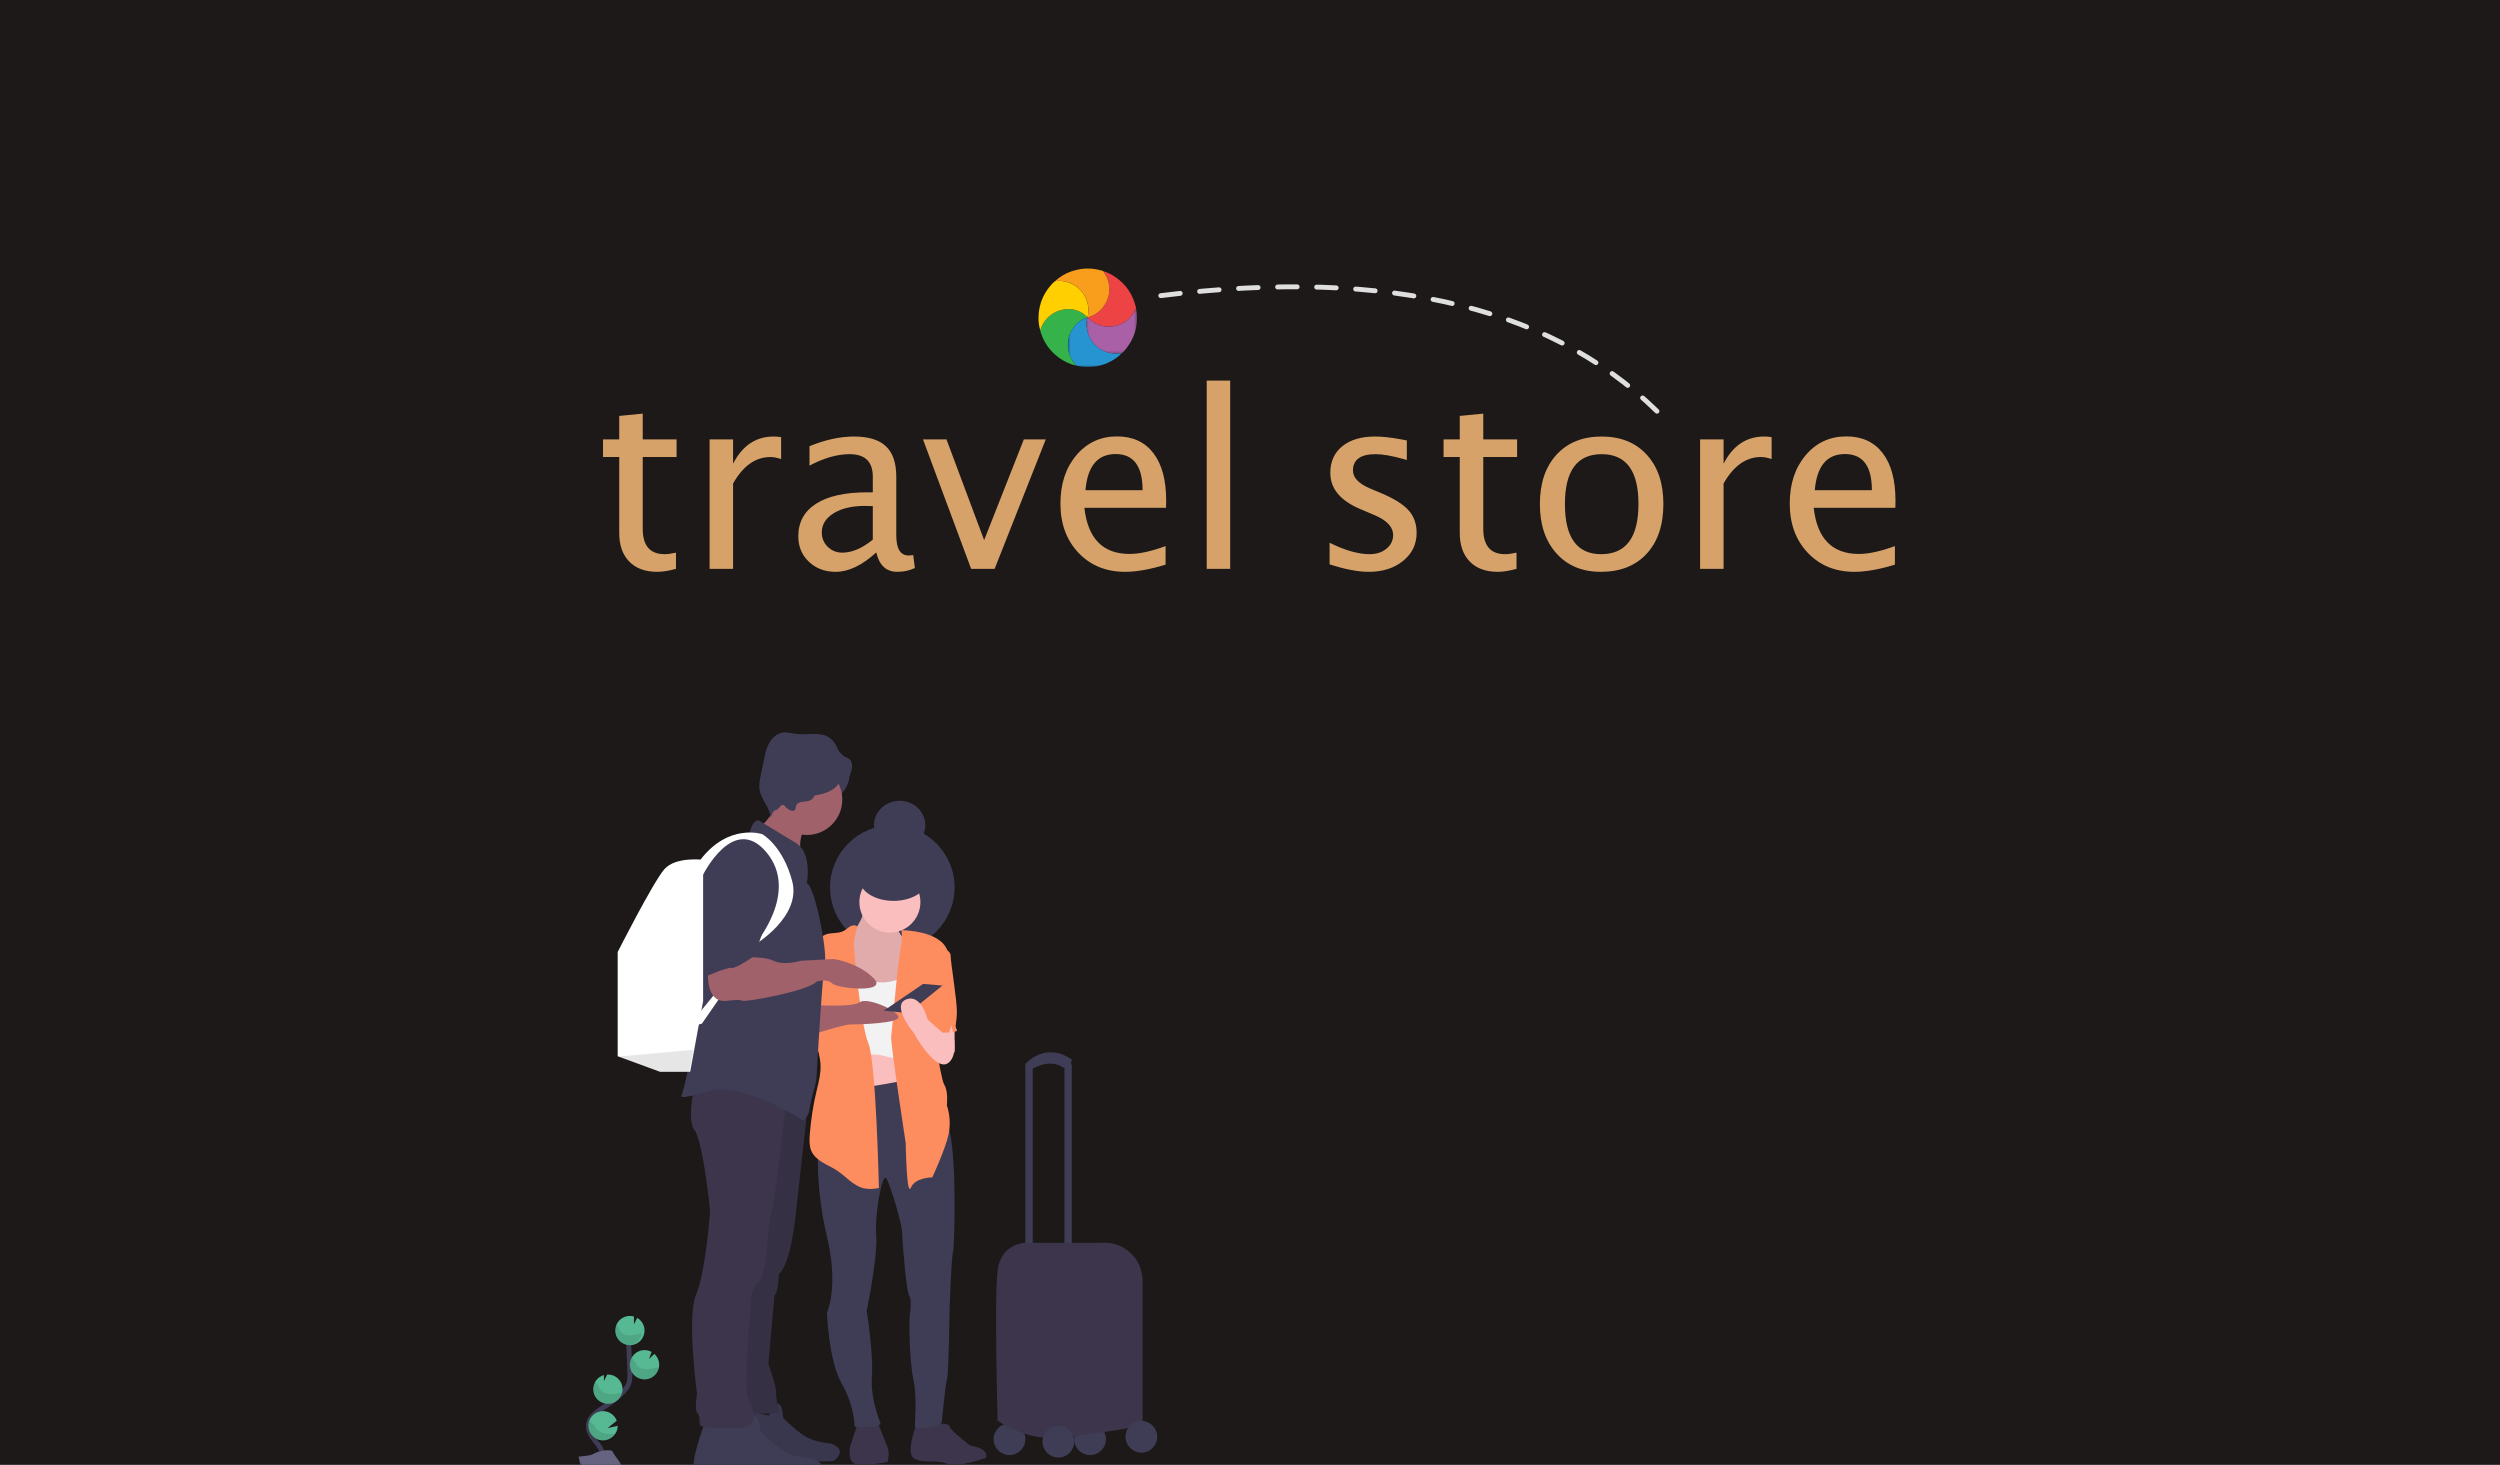 <?xml version="1.0" encoding="UTF-8"?>
<svg width="1024px" height="600px" viewBox="0 0 1024 600" version="1.1" xmlns="http://www.w3.org/2000/svg" xmlns:xlink="http://www.w3.org/1999/xlink">
    <!-- Generator: Sketch 58 (84663) - https://sketch.com -->
    <title>travel store hero</title>
    <desc>Created with Sketch.</desc>
    <defs>
        <polygon id="path-1" points="190.415 20.09 212.607 20.09 212.607 40.343 190.415 40.343"></polygon>
        <polygon id="path-3" points="198.061 16.335 218.705 16.335 218.705 34.826 198.061 34.826"></polygon>
    </defs>
    <g id="travel-store-hero" stroke="none" stroke-width="1" fill="none" fill-rule="evenodd">
        <rect fill="#1C1918" x="0" y="0" width="1024" height="600"></rect>
        <g id="undraw_travelers_qlt1" transform="translate(237, 300)">
            <ellipse id="Oval" fill="#3F3D56" fill-rule="nonzero" cx="93.5" cy="17" rx="17.5" ry="14"></ellipse>
            <circle id="Oval" fill="#3F3D56" fill-rule="nonzero" cx="128.5" cy="63.5" r="25.5"></circle>
            <circle id="Oval" fill="#3F3D56" fill-rule="nonzero" cx="209.5" cy="289.5" r="6.5"></circle>
            <circle id="Oval" fill="#3F3D56" fill-rule="nonzero" cx="176.5" cy="289.5" r="6.5"></circle>
            <rect id="Rectangle" fill="#3F3D56" fill-rule="nonzero" x="183" y="136" width="3" height="78"></rect>
            <rect id="Rectangle" fill="#3F3D56" fill-rule="nonzero" x="199" y="136" width="3" height="78"></rect>
            <path d="M183.718,138 L183,135.814 C183,135.814 190.887,126.338 202,133.976 L201.282,137.26 L198.413,137.26 C198.413,137.26 193.756,133.287 185.869,137.825 L183.718,138 Z" id="Path" fill="#3F3D56" fill-rule="nonzero"></path>
            <rect id="Rectangle" fill="#FBBEBE" fill-rule="nonzero" x="111" y="125" width="25" height="32"></rect>
            <rect id="Rectangle" fill="#FBBEBE" fill-rule="nonzero" x="146" y="115" width="8" height="16"></rect>
            <path d="M114.411,282.719 L111.207,292.409 C111.207,292.409 109.781,299.586 114.411,299.943 C119.041,300.3 126.525,298.867 126.525,298.867 C126.525,298.867 127.593,295.638 126.525,292.767 C125.458,289.895 122.254,282 122.254,282 L114.411,282.719 Z" id="Path" fill="#3C354C" fill-rule="nonzero"></path>
            <path d="M138.556,283 C138.556,283 133.597,295.341 137.494,297.455 C141.391,299.57 146.708,297.806 150.958,299.57 C155.207,301.333 166.899,297.104 166.899,297.104 C166.899,297.104 168.318,293.226 160.524,292.169 C160.524,292.169 152.042,285.821 152.042,284.413 C152.042,283.004 147.083,283 147.083,283 L138.556,283 Z" id="Path" fill="#3C354C" fill-rule="nonzero"></path>
            <path d="M137.807,141.691 C137.807,141.691 108.798,147.708 105.263,145.937 C101.728,144.167 98.188,170.021 98.188,170.021 C98.188,170.021 96.77,185.595 101.723,206.477 C106.676,227.358 101.723,237.625 101.723,237.625 C101.723,237.625 102.432,257.445 107.742,266.65 C113.051,275.856 113.047,284.347 113.047,284.347 C113.047,284.347 123.3,285.409 123.661,282.929 C123.661,282.929 119.413,273.019 120.122,263.818 C120.83,254.617 118,236.916 118,236.916 C118,236.916 122.6,214.616 121.891,206.142 C121.183,197.668 124.37,179.596 126.136,182.781 C127.901,185.965 132.506,201.539 132.506,204.728 C132.506,207.917 134.289,229.147 135.337,230.565 C136.385,231.983 136.041,236.229 135.689,238.352 C135.337,240.475 135.337,256.401 137.102,264.897 C138.868,273.394 137.459,282.947 137.811,284.365 C138.163,285.783 148.426,284.718 148.778,282.238 C148.778,282.238 150.196,267.02 150.905,264.897 C151.613,262.775 151.948,235.836 151.948,235.836 C151.948,235.836 152.652,214.955 153.361,212.832 C154.07,210.709 155.144,165.048 150.53,159.759 C145.916,154.469 147.699,141 147.699,141 L137.807,141.691 Z" id="Path" fill="#3F3D56" fill-rule="nonzero"></path>
            <path d="M113.249,81.037 C111.934,83.51 110.611,86.006 109.788,88.689 C108.966,91.372 108.68,94.278 109.453,96.974 C110.006,98.658 110.776,100.264 111.742,101.751 C112.51,103.172 113.485,104.472 114.634,105.608 C117.317,108.054 121.215,108.546 124.836,108.929 C125.457,109.033 126.092,109.022 126.709,108.898 C127.204,108.755 127.662,108.505 128.05,108.166 C129.637,106.827 130.357,104.782 130.938,102.809 C132.321,98.116 133.311,93.317 133.898,88.461 C134.034,87.693 134.034,86.907 133.898,86.139 C133.585,84.8 132.512,83.76 131.734,82.608 C130.802,81.232 130.27,79.625 130.196,77.965 C130.165,77.157 130.196,76.265 129.687,75.649 C129.347,75.313 128.936,75.06 128.484,74.907 C126.369,74.015 124.259,73.122 122.14,72.265 C120.862,71.738 118.564,70.336 117.223,71.372 C116.074,72.265 116.628,74.336 116.136,75.577 C115.381,77.461 114.196,79.251 113.249,81.037 Z" id="Path" fill="#FBBEBE" fill-rule="nonzero"></path>
            <path d="M113.249,81.037 C111.934,83.51 110.611,86.006 109.788,88.689 C108.966,91.372 108.68,94.278 109.453,96.974 C110.006,98.658 110.776,100.264 111.742,101.751 C112.51,103.172 113.485,104.472 114.634,105.608 C117.317,108.054 121.215,108.546 124.836,108.929 C125.457,109.033 126.092,109.022 126.709,108.898 C127.204,108.755 127.662,108.505 128.05,108.166 C129.637,106.827 130.357,104.782 130.938,102.809 C132.321,98.116 133.311,93.317 133.898,88.461 C134.034,87.693 134.034,86.907 133.898,86.139 C133.585,84.8 132.512,83.76 131.734,82.608 C130.802,81.232 130.27,79.625 130.196,77.965 C130.165,77.157 130.196,76.265 129.687,75.649 C129.347,75.313 128.936,75.06 128.484,74.907 C126.369,74.015 124.259,73.122 122.14,72.265 C120.862,71.738 118.564,70.336 117.223,71.372 C116.074,72.265 116.628,74.336 116.136,75.577 C115.381,77.461 114.196,79.251 113.249,81.037 Z" id="Path" fill="#000000" fill-rule="nonzero" opacity="0.1"></path>
            <circle id="Oval" fill="#FBBEBE" fill-rule="nonzero" cx="127.5" cy="69.5" r="12.5"></circle>
            <path d="M132.241,100.75 C129.866,101.584 127.413,102.304 124.889,102.393 C122.998,102.411 121.111,102.214 119.267,101.805 C115.456,101.064 111.713,100.02 108.076,98.683 C107.3,100.18 107.092,101.889 107.024,103.568 C106.83,108.642 107.864,113.677 108.261,118.743 C108.763,125.183 108.261,131.764 109.955,138 C110.053,136.94 110.474,135.934 111.165,135.111 C111.741,134.505 112.429,134.01 113.193,133.654 C116.611,131.926 120.546,131.447 124.293,132.302 C126.465,132.806 128.773,133.747 130.832,132.903 C132.06,132.395 132.95,131.326 133.632,130.205 C134.79,128.18 135.616,125.991 136.08,123.716 C137.434,117.869 137.615,111.822 137.778,105.824 C137.823,104.221 138.527,99.456 137.168,98.281 C136.215,97.464 135.935,98.63 135.249,99.239 C134.356,99.929 133.334,100.442 132.241,100.75 L132.241,100.75 Z" id="Path" fill="#F2F2F2" fill-rule="nonzero"></path>
            <path d="M114.097,79.403 C113.274,78.758 112.056,78.958 111.149,79.505 C110.241,80.052 109.508,80.807 108.587,81.305 C106.035,82.688 102.606,81.674 100.182,83.284 C97.905,84.8 97.514,87.92 97.336,90.65 C96.891,97.585 96.509,104.569 94.841,111.317 C94.397,113.095 93.863,114.918 94.032,116.749 C94.165,117.796 94.413,118.824 94.77,119.817 L96.958,126.649 C97.972,129.823 98.999,133.046 99.106,136.376 C99.213,139.706 98.43,142.871 97.652,146.049 C96.114,152.311 95.113,158.693 94.659,165.125 C94.521,167.254 94.463,169.477 95.326,171.429 C96.216,173.469 98.021,174.985 99.924,176.136 C101.828,177.288 103.896,178.177 105.759,179.399 C109.499,181.858 112.501,185.73 116.876,186.739 C118.882,187.183 120.981,187.006 123,186.614 C123,186.614 121.857,134.727 118.677,127.316 C115.498,119.905 112.678,87.805 112.678,86.747 C112.678,85.689 114.097,79.403 114.097,79.403 Z" id="Path" fill="#FD8D5F" fill-rule="nonzero"></path>
            <path d="M132.114,81 C132.114,81 148.72,81 151.178,89.791 C153.637,98.581 144.16,112.999 144.16,112.999 C144.16,112.999 148.021,141.479 149.772,144.293 C151.523,147.106 150.829,152.711 150.829,152.711 C152.101,156.569 152.341,160.694 151.528,164.674 C150.126,171.001 144.859,182.255 144.859,182.255 C144.859,182.255 137.84,182.255 136.085,186.473 C134.329,190.691 133.98,168.188 133.98,168.188 C133.98,168.188 127.665,127.048 128.014,124.589 C128.363,122.13 130.119,101.731 130.822,96.104 C131.525,90.477 133.055,83.109 132.114,81 Z" id="Path" fill="#FD8D5F" fill-rule="nonzero"></path>
            <path d="M144.017,86 C144.017,86 152.375,88.479 152.375,91.315 C152.375,94.151 154.934,109.389 154.934,114.351 C154.934,119.313 153.844,120.023 154.934,121.797 C156.023,123.57 143.312,122.86 143.312,122.86 L141,102.659 L144.017,86 Z" id="Path" fill="#FD8D5F" fill-rule="nonzero"></path>
            <path d="M96.408,111.627 C96.408,111.627 112.274,112.718 115.094,110.53 C117.915,108.343 129.898,113.443 130.955,116.355 C132.012,119.267 114.032,119.629 111.216,119.629 C108.4,119.629 95,124 95,124 L96.408,111.627 Z" id="Path" fill="#A0616A" fill-rule="nonzero"></path>
            <path d="M63.641,276.565 C63.641,276.565 56.276,295.536 60.102,297.795 C63.929,300.053 104.279,298.445 104.279,298.445 C104.279,298.445 110.999,294.199 103.319,291.254 C103.319,291.254 96.913,290.929 92.755,288.314 C88.596,285.698 83.787,280.798 83.787,280.798 C83.787,280.798 83.469,273.607 80.908,275.242 C79.358,276.284 78.312,277.946 78.028,279.817 L63.641,276.565 Z" id="Path" fill="#3F3D56" fill-rule="nonzero"></path>
            <path d="M63.641,276.565 C63.641,276.565 56.276,295.536 60.102,297.795 C63.929,300.053 104.279,298.445 104.279,298.445 C104.279,298.445 110.999,294.199 103.319,291.254 C103.319,291.254 96.913,290.929 92.755,288.314 C88.596,285.698 83.787,280.798 83.787,280.798 C83.787,280.798 83.469,273.607 80.908,275.242 C79.358,276.284 78.312,277.946 78.028,279.817 L63.641,276.565 Z" id="Path" fill="#000000" fill-rule="nonzero" opacity="0.1"></path>
            <path d="M52.112,281.688 C52.112,281.688 43.985,302.189 48.225,304.676 C52.464,307.162 96.994,305.384 96.994,305.384 C96.994,305.384 104.417,300.789 95.934,297.603 C95.934,297.603 88.867,297.251 84.272,294.421 C79.676,291.591 74.377,286.274 74.377,286.274 C74.377,286.274 74.025,278.492 71.198,280.262 C69.487,281.389 68.332,283.187 68.018,285.213 L52.112,281.688 Z" id="Path" fill="#3F3D56" fill-rule="nonzero"></path>
            <path d="M94,151.798 L89.052,196.208 C89.052,196.208 87.27,217.356 81.983,221.935 C81.983,221.935 81.983,228.632 80.202,230.745 L77.725,258.591 C77.725,258.591 81.262,268.805 80.91,270.581 C80.558,272.358 82.322,277.98 81.97,278.686 C81.618,279.392 65,278.686 65,278.686 L68.536,221.943 L79.493,143 L94,151.798 Z" id="Path" fill="#3C354C" fill-rule="nonzero"></path>
            <path d="M94,151.798 L89.052,196.208 C89.052,196.208 87.27,217.356 81.983,221.935 C81.983,221.935 81.983,228.632 80.202,230.745 L77.725,258.591 C77.725,258.591 81.262,268.805 80.91,270.581 C80.558,272.358 82.322,277.98 81.97,278.686 C81.618,279.392 65,278.686 65,278.686 L68.536,221.943 L79.493,143 L94,151.798 Z" id="Path" fill="#000000" fill-rule="nonzero" opacity="0.1"></path>
            <path d="M85,151.19 C85,151.19 81.062,187.531 79.271,195.294 C78.145,200.406 77.428,205.597 77.124,210.819 C77.124,210.819 76.768,222.112 73.543,225.286 C71.64,227.144 70.605,229.695 70.683,232.333 C70.683,232.333 67.457,267.968 69.248,272.205 C71.039,276.442 72.83,279.968 71.053,282.786 C69.275,285.605 49.572,285.609 49.572,283.493 C49.572,281.377 49.572,279.612 48.499,278.554 C47.425,277.496 48.499,270.791 48.499,270.791 C48.499,270.791 44.204,239.389 48.142,230.217 C52.08,221.045 53.871,195.983 53.871,195.983 C53.871,195.983 51.007,167.404 47.425,162.816 C43.843,158.228 48.142,142 48.142,142 L85,151.19 Z" id="Path" fill="#3C354C" fill-rule="nonzero"></path>
            <path d="M75,38.07 C75.418,38.997 76.421,39.513 77.333,40.003 C82.621,42.835 87.047,46.942 91.405,51 C90.317,47.414 90.55,43.572 92.063,40.135 C92.581,38.966 93.266,37.704 92.894,36.482 C92.617,35.6 91.832,34.929 91.078,34.356 C89.299,33.019 87.439,31.786 85.508,30.664 C84.147,29.878 81.387,27.792 79.839,28.017 C79.757,30.05 79.716,31.868 78.799,33.752 C78.572,34.219 75.159,38.423 75,38.07 Z" id="Path" fill="#A0616A" fill-rule="nonzero"></path>
            <circle id="Oval" fill="#A0616A" fill-rule="nonzero" cx="93.5" cy="27.5" r="14.5"></circle>
            <path d="M93.457,61.803 C93.457,61.803 95.924,49.432 88.869,45.192 C81.815,40.953 73.703,36.005 73.703,36.005 C73.703,36.005 71.231,35.649 70.173,40.953 C70.173,40.953 50.068,44.84 47.947,63.923 C45.827,83.005 49.361,110.927 49.361,110.927 C49.361,110.927 46.187,135.313 42.306,148.388 C42.306,148.388 39.128,151.216 53.242,146.976 C67.355,142.737 92.043,159 92.043,159 C92.043,159 94.515,156.524 94.515,154.756 C94.515,152.988 97.337,142.732 97.337,142.732 C97.337,142.732 99.804,99.264 100.862,94.316 C101.92,89.369 96.631,62.511 93.457,61.803 Z" id="Path" fill="#3F3D56" fill-rule="nonzero"></path>
            <path d="M72.076,87 C72.076,87 91.345,75.579 87.49,60.947 C83.636,46.315 75.229,41.679 75.229,41.679 C75.229,41.679 61.564,37.038 50,52.021 L50.702,58.802 C50.702,58.802 63.317,32.753 76.982,49.166 C90.647,65.578 72.076,87 72.076,87 Z" id="Path" fill="#FFFFFF" fill-rule="nonzero"></path>
            <path d="M51,52.17 L51,110.052 L47.385,129.797 L45.696,139 L33.331,139 L16,132.644 L16,89.943 C16,89.943 30.5,61.347 35.1,56.053 C39.7,50.76 51,52.17 51,52.17 Z" id="Path" fill="#FFFFFF" fill-rule="nonzero"></path>
            <polygon id="Path" fill="#000000" fill-rule="nonzero" opacity="0.1" points="47 130 45.336 139 33.111 139 16 132.788"></polygon>
            <polygon id="Path" fill="#FFFFFF" fill-rule="nonzero" points="47 117.893 77 81 50.486 119.3 47.695 120"></polygon>
            <path d="M89.812,29.055 C90.634,28.504 91.665,28.402 92.651,28.305 C93.637,28.209 94.667,28.076 95.453,27.477 C96.817,26.437 96.919,24.427 97.918,23.039 C99.362,21.025 102.245,20.782 104.736,20.879 C106.26,20.941 107.899,21.034 109.178,20.218 C110.457,19.403 111.088,17.794 111.532,16.309 C112.06,14.546 112.398,12.395 111.088,11.091 C110.199,10.183 108.76,10.002 107.757,9.205 C106.753,8.407 106.286,7.036 105.722,5.842 C105.078,4.383 104.06,3.117 102.769,2.171 C100.877,0.849 98.46,0.575 96.155,0.597 C93.85,0.619 91.536,0.924 89.248,0.641 C87.374,0.412 85.504,-0.205 83.639,0.069 C81.258,0.417 79.29,2.202 78.113,4.286 C76.936,6.371 76.439,8.751 75.95,11.087 L74.618,17.446 C74.209,19.421 73.796,21.443 74.111,23.431 C74.769,27.556 78.446,30.835 78.7,35 C79.191,32.663 80.833,30.727 83.07,29.848 C83.346,29.714 83.658,29.676 83.958,29.738 C84.323,29.857 84.536,30.218 84.767,30.522 C85.371,31.32 87.267,32.528 88.32,31.963 C89.324,31.457 88.604,29.87 89.812,29.055 Z" id="Path" fill="#3F3D56" fill-rule="nonzero"></path>
            <path d="M182.583,209.083 C182.583,209.083 173.039,209.433 171.627,220.334 C170.216,231.234 171.627,281.873 171.627,281.873 C171.627,281.873 182.583,289.96 196.014,288.905 C209.446,287.851 231,283.982 231,283.982 L231,224.605 C231,215.743 223.572,208.516 214.674,209.025 C214.465,209.025 214.229,209.052 214.037,209.074 L182.583,209.083 Z" id="Path" fill="#3C354C" fill-rule="nonzero"></path>
            <circle id="Oval" fill="#3F3D56" fill-rule="nonzero" cx="196.5" cy="290.5" r="6.5"></circle>
            <circle id="Oval" fill="#3F3D56" fill-rule="nonzero" cx="230.5" cy="288.5" r="6.5"></circle>
            <path d="M53.263,95.668 C53.263,95.668 50.785,111.331 61.039,109.909 C61.039,109.909 66.347,109.195 67.055,109.909 C67.764,110.622 93.931,105.992 97.469,102.075 C97.469,102.075 101.712,100.653 103.833,102.788 C105.954,104.924 127.175,107.06 120.816,100.648 C114.457,94.237 104.55,92.815 104.55,92.815 L91.11,93.524 C91.11,93.524 84.038,95.664 79.796,93.524 C75.553,91.383 63.517,92.124 63.517,92.124 L53.263,95.668 Z" id="Path" fill="#A0616A" fill-rule="nonzero"></path>
            <path d="M67.961,46 C67.961,46 52,47.779 52,70.707 L52,100 C52,100 60.868,96.117 62.642,96.468 C64.417,96.82 71.51,91.878 71.51,91.878 C71.51,91.878 79.667,72.824 78.956,67.532 C78.245,62.239 78.603,46.703 67.961,46 Z" id="Path" fill="#3F3D56" fill-rule="nonzero"></path>
            <polygon id="Path" fill="#3F3D56" fill-rule="nonzero" points="141.119 103 125 113.972 135.03 115 149 103.687"></polygon>
            <path d="M152.643,119.959 C152.643,119.959 156.48,131.967 151.25,135.49 C146.02,139.013 137.297,123.134 137.297,123.134 C137.297,123.134 127.879,111.842 134.159,109.369 C140.439,106.896 143.001,117.664 143.001,117.664 L151.237,124.9 L152.643,119.959 Z" id="Path" fill="#FBBEBE" fill-rule="nonzero"></path>
            <ellipse id="Oval" fill="#3F3D56" fill-rule="nonzero" cx="129" cy="60" rx="14" ry="9"></ellipse>
            <ellipse id="Oval" fill="#3F3D56" fill-rule="nonzero" cx="131.5" cy="38" rx="10.5" ry="10"></ellipse>
            <ellipse id="Oval" fill="#3F3D56" fill-rule="nonzero" cx="93.5" cy="19" rx="13.5" ry="7"></ellipse>
            <ellipse id="Oval" fill="#3F3D56" fill-rule="nonzero" cx="80" cy="20" rx="5" ry="12"></ellipse>
            <path d="M9.558,299 C10.861,296.547 9.385,293.543 7.7,291.353 C6.015,289.163 3.957,286.902 4.001,284.102 C4.066,280.096 8.212,277.733 11.525,275.61 C13.984,274.034 16.252,272.165 18.282,270.042 C19.133,269.226 19.836,268.261 20.357,267.193 C21.043,265.626 21.026,263.846 20.982,262.128 C20.838,256.412 20.561,250.703 20.153,245" id="Path" stroke="#3F3D56" stroke-width="2"></path>
            <path d="M26.994,244.729 C26.901,242.682 25.77,240.823 23.994,239.801 L22.648,242.466 L22.691,239.244 C20.188,238.508 17.497,239.475 16.033,241.634 C14.57,243.793 14.669,246.65 16.279,248.703 C17.889,250.755 20.641,251.532 23.086,250.625 C25.532,249.718 27.112,247.335 26.994,244.729 Z" id="Path" fill="#57B894" fill-rule="nonzero"></path>
            <path d="M15.331,286.751 C14.031,289.271 11.144,290.536 8.41,289.785 C5.675,289.033 3.841,286.47 4.011,283.639 C4.181,280.809 6.31,278.484 9.115,278.066 C11.92,277.648 14.634,279.25 15.623,281.908 L11.865,284.964 L16,284.004 C16.001,284.96 15.772,285.902 15.331,286.751 L15.331,286.751 Z" id="Path" fill="#57B894" fill-rule="nonzero"></path>
            <path d="M12.291,274.993 C10.697,275.071 9.138,274.511 7.959,273.439 C6.78,272.366 6.077,270.869 6.008,269.278 C5.96,268.339 6.138,267.403 6.526,266.546 C7.254,264.923 8.666,263.706 10.381,263.221 L10.351,265.696 L11.709,263.007 L11.709,263.007 C13.302,262.929 14.861,263.489 16.041,264.561 C17.22,265.634 17.922,267.131 17.992,268.722 C18.028,269.414 17.941,270.107 17.735,270.77 C16.994,273.182 14.817,274.871 12.291,274.993 L12.291,274.993 Z" id="Path" fill="#57B894" fill-rule="nonzero"></path>
            <path d="M27.231,264.996 C24.696,265.089 22.375,263.583 21.431,261.232 C20.488,258.881 21.125,256.191 23.023,254.511 C24.921,252.83 27.672,252.521 29.897,253.737 L28.833,256.652 L31.022,254.552 C32.832,256.187 33.472,258.753 32.64,261.045 C31.809,263.336 29.671,264.898 27.231,264.996 L27.231,264.996 Z" id="Path" fill="#57B894" fill-rule="nonzero"></path>
            <path d="M25.309,246.226 C23.906,246.387 22.533,246.84 21.121,246.929 C19.709,247.019 18.158,246.669 17.267,245.536 C16.785,244.926 16.542,244.155 16.138,243.492 C15.753,242.873 15.226,242.361 14.604,242 C13.592,244.165 13.867,246.736 15.314,248.621 C16.761,250.505 19.124,251.371 21.399,250.851 C23.674,250.331 25.461,248.515 26,246.177 C25.77,246.185 25.539,246.203 25.309,246.226 Z" id="Path" fill="#000000" fill-rule="nonzero" opacity="0.1"></path>
            <path d="M27.367,264.994 C25.236,265.09 23.211,264.026 22.027,262.187 C20.842,260.349 20.671,258.003 21.574,256 C22.06,256.337 22.477,256.769 22.802,257.273 C23.236,257.952 23.496,258.734 24.008,259.359 C24.954,260.515 26.577,260.893 28.044,260.821 C29.511,260.749 30.934,260.322 32.384,260.182 C32.588,260.182 32.796,260.146 33,260.142 C32.38,262.882 30.08,264.863 27.367,264.994 Z" id="Path" fill="#000000" fill-rule="nonzero" opacity="0.1"></path>
            <path d="M12.424,274.992 C10.796,275.075 9.205,274.48 8,273.338 C6.796,272.196 6.079,270.602 6.008,268.908 C5.959,267.909 6.141,266.912 6.537,266 C7.047,266.345 7.492,266.784 7.849,267.297 C8.326,267.998 8.623,268.803 9.161,269.45 C10.198,270.651 11.938,271.074 13.508,271.033 C15.078,270.992 16.491,270.61 18,270.492 C17.243,273.068 15.01,274.87 12.424,274.992 L12.424,274.992 Z" id="Path" fill="#000000" fill-rule="nonzero" opacity="0.1"></path>
            <path d="M16,287.221 C15.084,289.304 13.147,290.732 10.917,290.966 C8.688,291.2 6.505,290.205 5.191,288.356 C3.877,286.506 3.632,284.084 4.548,282 C5.064,282.346 5.529,282.767 5.926,283.249 C6.522,283.993 6.916,284.832 7.605,285.529 C8.89,286.815 10.963,287.353 12.812,287.394 C13.877,287.399 14.942,287.341 16,287.221 Z" id="Path" fill="#000000" fill-rule="nonzero" opacity="0.1"></path>
            <path d="M0,296.575 C0,296.575 4.837,296.429 6.296,295.406 C7.754,294.382 13.718,293.161 14.097,294.804 C14.477,296.446 21.362,302.974 15.905,302.999 C10.448,303.025 3.218,302.161 1.764,301.279 C0.31,300.398 0,296.575 0,296.575 Z" id="Path" fill="#656380" fill-rule="nonzero"></path>
            <path d="M16.019,302.369 C10.551,302.416 3.317,301.459 1.862,300.503 C0.752,299.784 0.31,297.194 0.162,296 L0,296 C0,296 0.306,300.167 1.748,301.133 C3.191,302.098 10.438,303.036 15.905,302.999 C17.483,302.999 18.025,302.388 17.999,301.496 C17.794,302.024 17.195,302.36 16.019,302.369 Z" id="Path" fill="#000000" fill-rule="nonzero" opacity="0.2"></path>
        </g>
        <g id="Group" transform="translate(247, 110)">
            <path d="M22.168,124.221 C17.285,124.221 13.477,122.821 10.742,120.021 C8.008,117.222 6.641,113.332 6.641,108.352 L6.641,77.199 L-5.68434189e-14,77.199 L-5.68434189e-14,69.973 L6.641,69.973 L6.641,60.354 L16.26,59.426 L16.26,69.973 L30.127,69.973 L30.127,77.199 L16.26,77.199 L16.26,106.594 C16.26,113.527 19.255,116.994 25.244,116.994 C26.514,116.994 28.06,116.783 29.883,116.359 L29.883,123 C26.921,123.814 24.349,124.221 22.168,124.221 Z M43.652,123 L43.652,69.973 L53.271,69.973 L53.271,79.934 C57.08,72.512 62.614,68.801 69.873,68.801 C70.85,68.801 71.875,68.882 72.949,69.045 L72.949,78.029 C71.289,77.476 69.824,77.199 68.555,77.199 C62.467,77.199 57.373,80.812 53.271,88.039 L53.271,123 L43.652,123 Z M111.914,116.262 C106.152,121.568 100.602,124.221 95.264,124.221 C90.869,124.221 87.223,122.845 84.326,120.095 C81.429,117.344 79.98,113.869 79.98,109.67 C79.98,103.876 82.414,99.424 87.28,96.315 C92.147,93.207 99.121,91.652 108.203,91.652 L110.498,91.652 L110.498,85.256 C110.498,79.103 107.341,76.027 101.025,76.027 C95.947,76.027 90.462,77.59 84.57,80.715 L84.57,72.756 C91.048,70.119 97.119,68.801 102.783,68.801 C108.708,68.801 113.078,70.135 115.894,72.805 C118.709,75.474 120.117,79.624 120.117,85.256 L120.117,109.279 C120.117,114.781 121.81,117.531 125.195,117.531 C125.618,117.531 126.237,117.466 127.051,117.336 L127.734,122.658 C125.553,123.7 123.145,124.221 120.508,124.221 C116.016,124.221 113.151,121.568 111.914,116.262 Z M110.498,111.037 L110.498,97.316 L107.275,97.219 C102.002,97.219 97.738,98.22 94.482,100.222 C91.227,102.224 89.6,104.852 89.6,108.107 C89.6,110.419 90.413,112.372 92.041,113.967 C93.669,115.562 95.654,116.359 97.998,116.359 C102.002,116.359 106.169,114.585 110.498,111.037 Z M150.781,123 L131.055,69.973 L140.674,69.973 L156.104,111.232 L172.363,69.973 L181.348,69.973 L160.4,123 L150.781,123 Z M230.42,121.291 C223.975,123.244 218.457,124.221 213.867,124.221 C206.055,124.221 199.683,121.625 194.751,116.433 C189.819,111.241 187.354,104.51 187.354,96.242 C187.354,88.202 189.526,81.61 193.872,76.467 C198.218,71.324 203.776,68.752 210.547,68.752 C216.96,68.752 221.916,71.031 225.415,75.588 C228.914,80.145 230.664,86.623 230.664,95.021 L230.615,98 L197.168,98 C198.568,110.598 204.736,116.896 215.674,116.896 C219.678,116.896 224.593,115.822 230.42,113.674 L230.42,121.291 Z M197.607,90.773 L220.996,90.773 C220.996,80.91 217.318,75.979 209.961,75.979 C202.572,75.979 198.454,80.91 197.607,90.773 Z M247.266,123 L247.266,45.9 L256.885,45.9 L256.885,123 L247.266,123 Z M313.619,124.221 C309.224,124.221 303.886,123.195 297.603,121.145 L297.603,112.307 C303.886,115.432 309.355,116.994 314.01,116.994 C316.777,116.994 319.071,116.245 320.894,114.748 C322.717,113.251 323.629,111.379 323.629,109.133 C323.629,105.923 321.194,103.257 316.323,101.133 L310.348,98.586 C302.047,95.135 297.896,90.171 297.896,83.693 C297.896,79.071 299.532,75.433 302.804,72.78 C306.075,70.127 310.559,68.801 316.256,68.801 C319.218,68.801 322.88,69.208 327.242,70.021 L329.244,70.412 L329.244,78.42 L328.11,78.09 C323.269,76.715 319.383,76.027 316.451,76.027 C310.266,76.027 307.174,78.273 307.174,82.766 C307.174,85.663 309.517,88.104 314.205,90.09 L318.844,92.043 C324.085,94.257 327.795,96.592 329.976,99.05 C332.157,101.507 333.248,104.576 333.248,108.254 C333.248,112.909 331.409,116.734 327.73,119.729 C324.052,122.723 319.348,124.221 313.619,124.221 Z M366.451,124.221 C361.568,124.221 357.76,122.821 355.025,120.021 C352.291,117.222 350.924,113.332 350.924,108.352 L350.924,77.199 L344.283,77.199 L344.283,69.973 L350.924,69.973 L350.924,60.354 L360.543,59.426 L360.543,69.973 L374.41,69.973 L374.41,77.199 L360.543,77.199 L360.543,106.594 C360.543,113.527 363.538,116.994 369.527,116.994 C370.797,116.994 372.343,116.783 374.166,116.359 L374.166,123 C371.204,123.814 368.632,124.221 366.451,124.221 Z M408.687,124.221 C401.103,124.221 395.048,121.706 390.523,116.677 C385.999,111.647 383.736,104.917 383.736,96.486 C383.736,87.958 386.007,81.211 390.548,76.247 C395.089,71.283 401.249,68.801 409.029,68.801 C416.809,68.801 422.97,71.283 427.511,76.247 C432.052,81.211 434.322,87.925 434.322,96.389 C434.322,105.048 432.043,111.851 427.486,116.799 C422.929,121.747 416.663,124.221 408.687,124.221 Z M408.834,116.994 C419.023,116.994 424.117,110.126 424.117,96.389 C424.117,82.814 419.088,76.027 409.029,76.027 C399.003,76.027 393.99,82.847 393.99,96.486 C393.99,110.158 398.938,116.994 408.834,116.994 Z M509.273,68.752 C515.686,68.752 520.642,71.031 524.141,75.588 C527.641,80.145 529.39,86.623 529.39,95.021 L529.342,98 L495.894,98 C497.294,110.598 503.463,116.896 514.4,116.896 C518.404,116.896 523.319,115.822 529.146,113.674 L529.146,121.291 C522.701,123.244 517.183,124.221 512.594,124.221 C504.781,124.221 498.409,121.625 493.477,116.433 C488.546,111.241 486.08,104.51 486.08,96.242 C486.08,88.202 488.253,81.61 492.598,76.467 C496.944,71.324 502.502,68.752 509.273,68.752 Z M475.582,68.801 C476.558,68.801 477.584,68.882 478.658,69.045 L478.658,78.029 C476.998,77.476 475.533,77.199 474.264,77.199 C468.176,77.199 463.082,80.812 458.98,88.039 L458.98,123 L449.361,123 L449.361,69.973 L458.98,69.973 L458.98,79.934 C462.789,72.512 468.323,68.801 475.582,68.801 Z M508.687,75.979 C501.298,75.979 497.18,80.91 496.334,90.773 L496.334,90.773 L519.723,90.773 C519.723,80.91 516.044,75.979 508.687,75.979 Z" id="travelstore" fill="#D6A269" fill-rule="nonzero"></path>
            <path d="M193.997,39.792 C191.277,39.237 188.833,38.065 186.614,36.423 C182.932,33.699 180.456,30.125 179.164,25.732 C179.125,25.599 179.111,25.459 179.086,25.322 C179.887,22.72 181.313,20.556 183.53,18.937 C185.282,17.658 187.223,16.909 189.384,16.665 C191.604,16.414 193.685,16.783 195.658,17.821 C196.709,18.374 197.586,19.143 198.428,19.962 C198.429,19.987 198.433,20.013 198.441,20.037 C198.408,20.05 198.378,20.067 198.351,20.09 C197.647,20.234 196.991,20.485 196.37,20.86 C195.199,21.569 194.14,22.406 193.271,23.466 C190.917,26.335 189.984,29.596 190.601,33.277 C191.027,35.818 192.229,37.952 193.997,39.792" id="Fill-1" fill="#35B34A"></path>
            <path d="M198.441,20.037 C198.433,20.013 198.429,19.987 198.428,19.961 L198.461,19.945 C198.709,19.973 198.933,19.873 199.157,19.797 C201.525,18.994 203.487,17.6 204.975,15.601 C207.157,12.671 207.866,9.399 207.102,5.807 C206.73,4.06 205.928,2.527 204.91,1.088 C206.753,1.592 208.415,2.478 209.97,3.559 C214.306,6.574 217.046,10.678 218.244,15.817 C218.284,15.988 218.309,16.162 218.34,16.335 C217.482,18.178 216.354,19.801 214.752,21.1 C212.823,22.664 210.617,23.523 208.185,23.759 C205.981,23.973 203.855,23.519 201.865,22.548 C200.579,21.921 199.461,21.039 198.441,20.037" id="Fill-3" fill="#EE4345"></path>
            <path d="M198.428,19.962 C197.586,19.143 196.709,18.374 195.658,17.821 C193.685,16.783 191.604,16.414 189.384,16.665 C187.223,16.909 185.282,17.658 183.53,18.937 C181.313,20.556 179.887,22.72 179.086,25.322 C178.438,23.197 178.271,21.013 178.428,18.818 C178.728,14.627 180.179,10.861 182.816,7.573 C183.514,6.702 184.242,5.855 185.134,5.17 C186.064,5.01 187.009,4.979 187.934,5.084 C189.936,5.311 191.804,5.961 193.492,7.087 C195.256,8.264 196.615,9.813 197.542,11.703 C198.828,14.327 199.163,17.085 198.461,19.945 L198.428,19.962 Z" id="Fill-5" fill="#FFCF02"></path>
            <path d="M198.461,19.945 C199.163,17.085 198.828,14.327 197.542,11.703 C196.615,9.813 195.256,8.264 193.492,7.087 C191.804,5.961 189.936,5.311 187.934,5.084 C187.009,4.979 186.063,5.01 185.134,5.17 C187.855,2.659 191.064,1.11 194.674,0.389 C197.918,-0.259 201.135,-0.092 204.309,0.85 C204.516,0.911 204.74,0.933 204.91,1.088 C205.928,2.527 206.73,4.06 207.102,5.807 C207.866,9.399 207.157,12.671 204.975,15.601 C203.487,17.6 201.525,18.994 199.157,19.797 C198.933,19.873 198.709,19.973 198.461,19.945" id="Fill-7" fill="#F89E1C"></path>
            <mask id="mask-2" fill="white">
                <use xlink:href="#path-1"></use>
            </mask>
            <g id="Clip-10"></g>
            <path d="M193.997,39.792 C192.229,37.952 191.027,35.818 190.601,33.277 C189.984,29.596 190.917,26.335 193.271,23.466 C194.14,22.406 195.199,21.569 196.37,20.86 C196.991,20.485 197.647,20.234 198.35,20.09 C198.07,21.646 197.93,23.213 198.225,24.775 C198.76,27.619 200.065,30.038 202.298,31.929 C204.472,33.772 206.98,34.719 209.822,34.821 C210.763,34.855 211.684,34.705 212.607,34.57 C211.268,36.025 209.655,37.121 207.921,38.036 C204.635,39.772 201.116,40.504 197.413,40.313 C196.263,40.254 195.11,40.135 193.997,39.792" id="Fill-9" fill="#2594D1" mask="url(#mask-2)"></path>
            <mask id="mask-4" fill="white">
                <use xlink:href="#path-3"></use>
            </mask>
            <g id="Clip-13"></g>
            <path d="M212.607,34.57 C211.684,34.705 210.763,34.855 209.822,34.821 C206.98,34.719 204.472,33.772 202.298,31.929 C200.065,30.038 198.76,27.619 198.225,24.775 C197.93,23.213 198.07,21.646 198.35,20.09 C198.378,20.067 198.408,20.05 198.441,20.037 C199.461,21.039 200.579,21.921 201.865,22.548 C203.855,23.519 205.981,23.973 208.185,23.759 C210.617,23.523 212.823,22.664 214.752,21.1 C216.354,19.801 217.482,18.178 218.34,16.335 C219.528,23.018 217.806,28.87 213.311,33.927 C213.101,34.163 212.843,34.356 212.607,34.57" id="Fill-12" fill="#A960A6" mask="url(#mask-4)"></path>
            <path d="M226.921,22.103 C319.626,0.458 390.152,10.308 438.502,51.654" id="Path-2" stroke="#DFDFDF" stroke-width="2" stroke-linecap="round" stroke-linejoin="round" stroke-dasharray="8,8" transform="translate(332.711, 31.3) rotate(6) translate(-332.711, -31.3) "></path>
        </g>
    </g>
</svg>